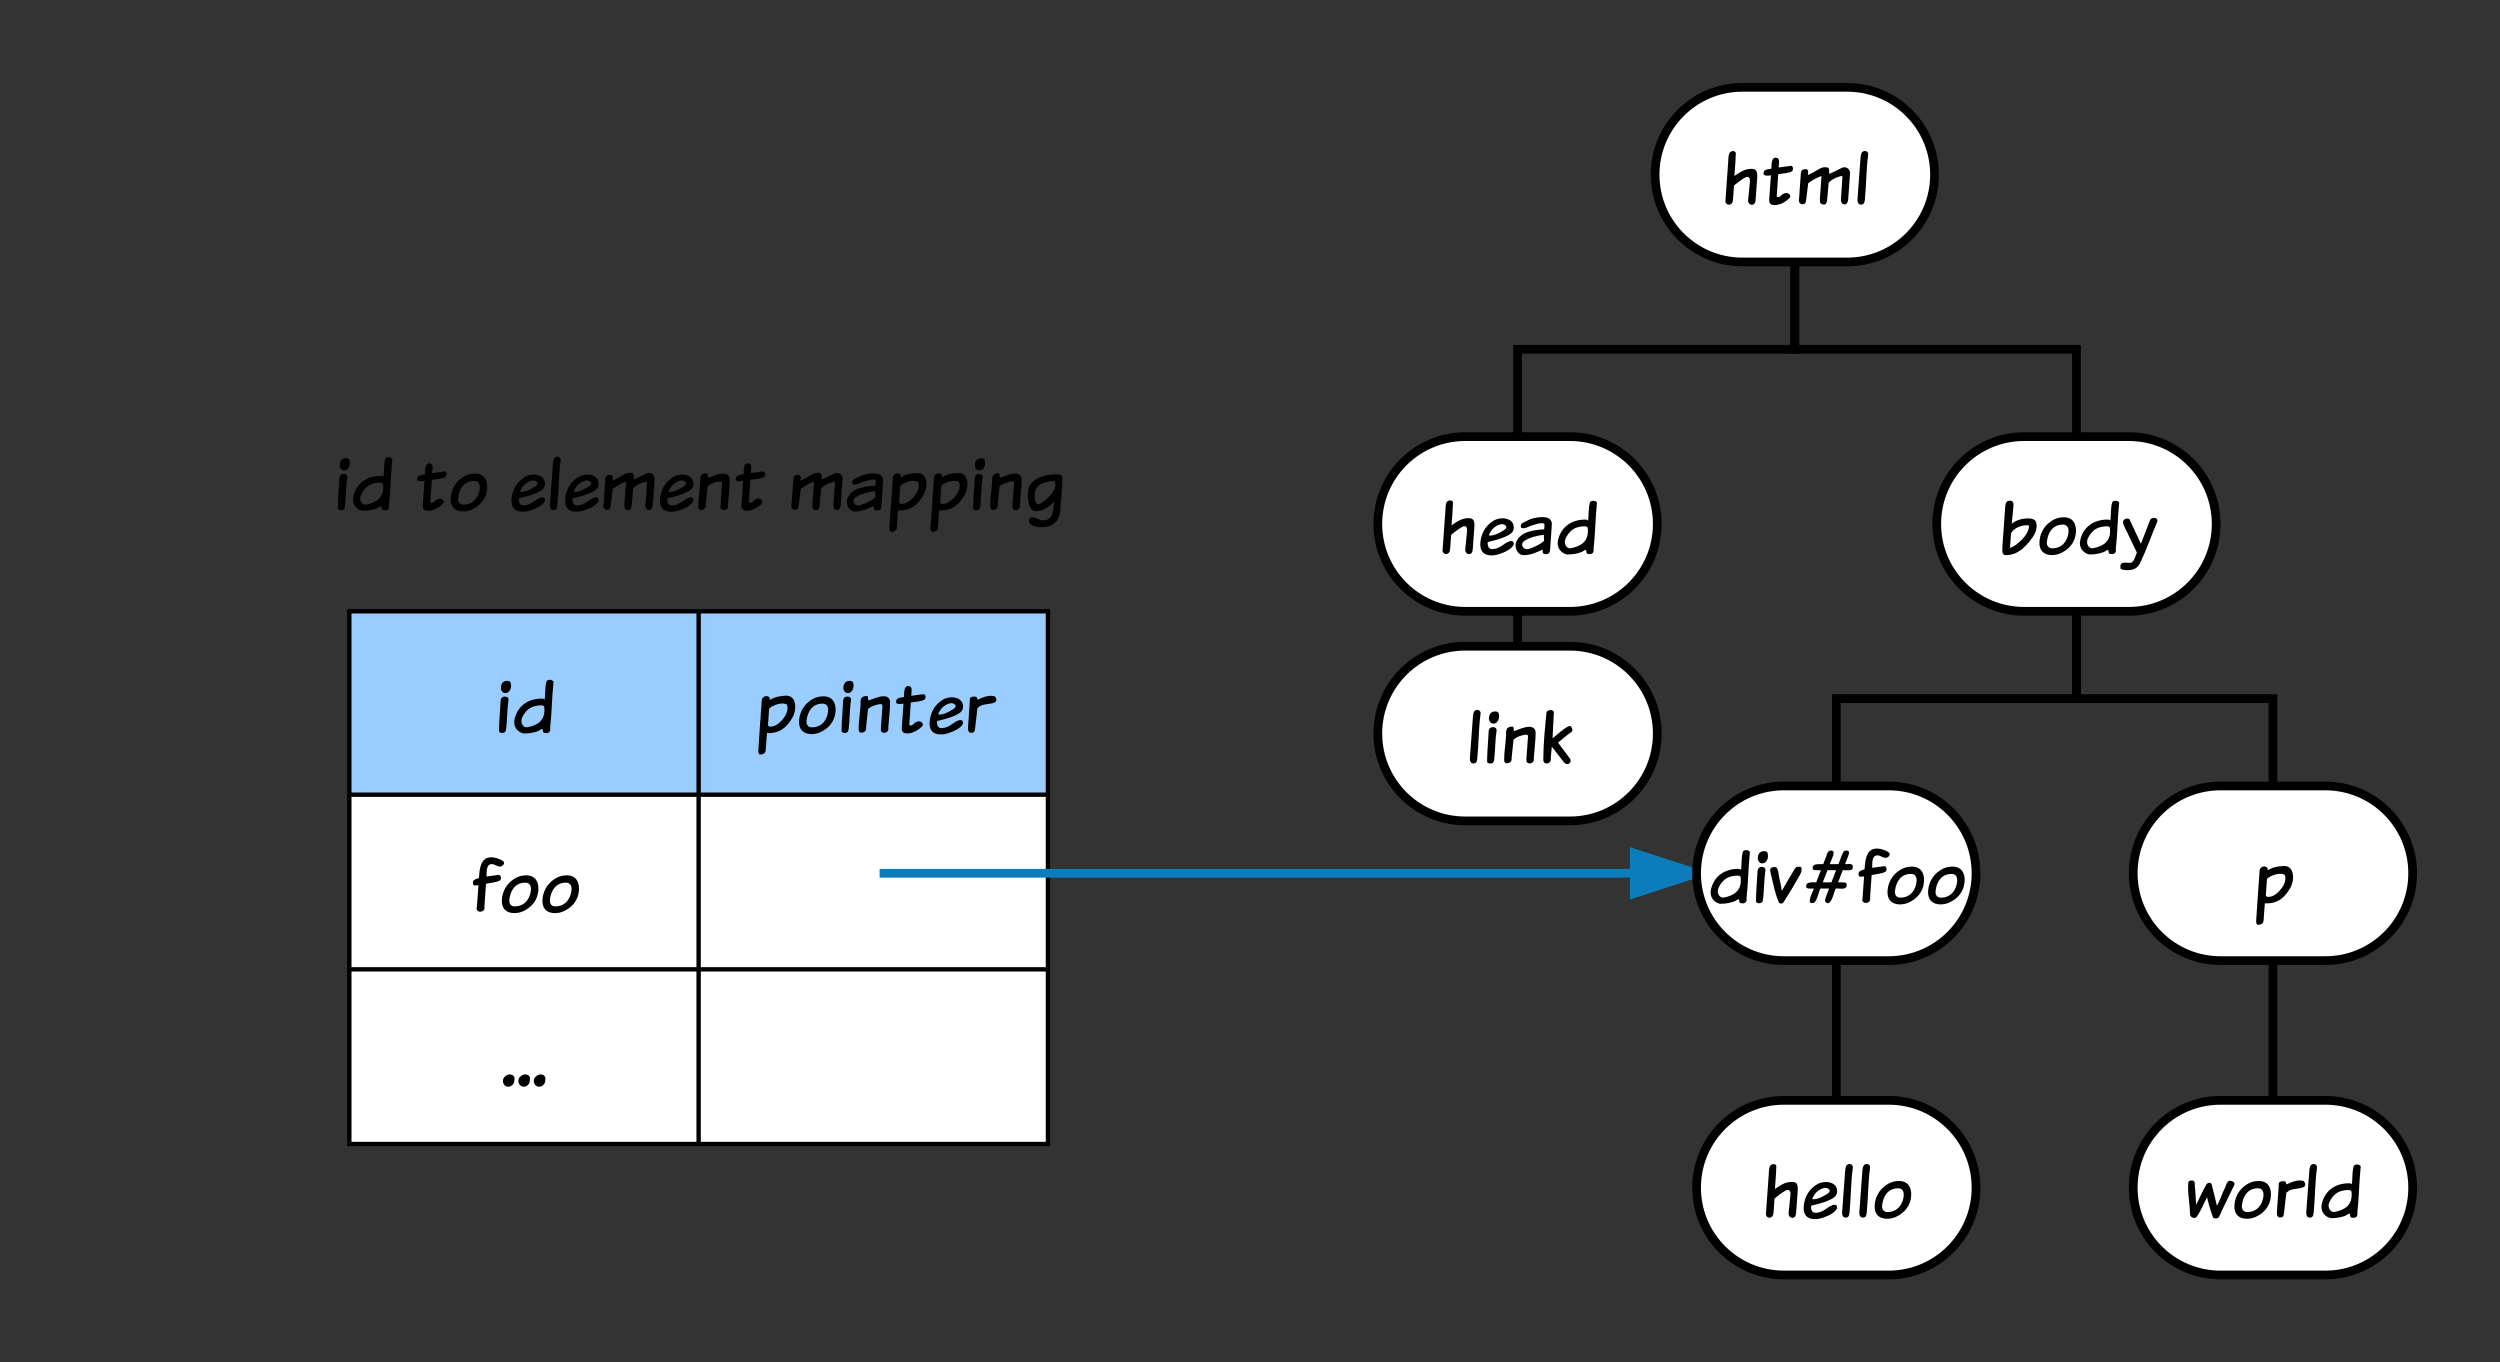 <svg xmlns="http://www.w3.org/2000/svg" xmlns:xlink="http://www.w3.org/1999/xlink" xmlns:lucid="lucid" width="572.55" height="312"><rect width="100%" height="100%" fill="#333333" stroke="none"/><g transform="translate(-160 -100)" lucid:page-tab-id="n.JUCUB8TR2W"><path d="M240 240h80v42h-80zM320 240h80v42h-80z" fill="#9cf"/><path d="M240 282h80v40h-80zM320 282h80v40h-80zM240 322h80v40h-80zM320 322h80v40h-80z" fill="#fff"/><path d="M240 282h80M320 282h80M240 282h80m-80 40h80M320 282h80m-80 40h80M240 322h80M320 322h80M320 240v42M320 240v42M320 282v40M320 282v40M320 322v40M320 322v40M240 240h160v122H240z" stroke="#000" fill="none"/><use xlink:href="#a" transform="matrix(1,0,0,1,245,245) translate(28.067 22.587)"/><use xlink:href="#b" transform="matrix(1,0,0,1,325,245) translate(7.809 22.587)"/><use xlink:href="#c" transform="matrix(1,0,0,1,245,287) translate(22.253 21.587)"/><use xlink:href="#d" transform="matrix(1,0,0,1,245,327) translate(29.693 21.587)"/><path d="M364.45 300h184.1M364.45 300h-3" stroke="#0c7cba" stroke-width="2" fill="none"/><path d="M548.55 300l-14.27 4.64v-9.28z" fill="#0c7cba"/><path d="M548.67 299l-.12 1 .03 1.04-15.3 4.97v-12zm-13.4 4.26l10.04-3.26-10.02-3.26z" fill="#0c7cba"/><path d="M180 180h280v60H180z" stroke="#000" stroke-opacity="0" stroke-width="2" fill="#fff" fill-opacity="0"/><use xlink:href="#e" transform="matrix(1,0,0,1,185,185) translate(51.151 31.587)"/><use xlink:href="#f" transform="matrix(1,0,0,1,185,185) translate(69.676 31.587)"/><use xlink:href="#g" transform="matrix(1,0,0,1,185,185) translate(91.382 31.587)"/><use xlink:href="#h" transform="matrix(1,0,0,1,185,185) translate(155.062 31.587)"/><path d="M539.05 140c0-11.05 8.95-20 20-20h24c11.04 0 20 8.95 20 20s-8.96 20-20 20h-24c-11.05 0-20-8.95-20-20z" stroke="#000" stroke-width="2" fill="#fff"/><use xlink:href="#i" transform="matrix(1,0,0,1,544.048,120) translate(9.924 26.587)"/><path d="M548.55 300c0-11.05 8.95-20 20-20h24c11.04 0 20 8.95 20 20s-8.96 20-20 20h-24c-11.05 0-20-8.95-20-20z" stroke="#000" stroke-width="2" fill="#fff"/><use xlink:href="#j" transform="matrix(1,0,0,1,553.548,280) translate(-2.538 26.587)"/><path d="M648.55 300c0-11.05 8.95-20 20-20h24c11.04 0 20 8.95 20 20s-8.96 20-20 20h-24c-11.05 0-20-8.95-20-20z" stroke="#000" stroke-width="2" fill="#fff"/><use xlink:href="#k" transform="matrix(1,0,0,1,653.548,280) translate(22.298 26.587)"/><path d="M603.55 220c0-11.05 8.95-20 20-20h24c11.04 0 20 8.95 20 20s-8.96 20-20 20h-24c-11.05 0-20-8.95-20-20z" stroke="#000" stroke-width="2" fill="#fff"/><use xlink:href="#l" transform="matrix(1,0,0,1,608.548,200) translate(8.849 26.587)"/><path d="M571.05 160v20h64.5v20" stroke="#000" stroke-width="2" fill="none"/><path/><path/><path d="M635.55 240v20h-55v20" stroke="#000" stroke-width="2" fill="none"/><path/><path/><path d="M635.55 240v20h45v20" stroke="#000" stroke-width="2" fill="none"/><path/><path/><path d="M548.55 372c0-11.05 8.95-20 20-20h24c11.04 0 20 8.95 20 20s-8.96 20-20 20h-24c-11.05 0-20-8.95-20-20z" stroke="#000" stroke-width="2" fill="#fff"/><use xlink:href="#m" transform="matrix(1,0,0,1,553.548,352) translate(9.702 26.587)"/><path d="M580.55 320v32" stroke="#000" stroke-width="2" fill="none"/><path/><path/><path d="M648.55 372c0-11.05 8.95-20 20-20h24c11.04 0 20 8.95 20 20s-8.96 20-20 20h-24c-11.05 0-20-8.95-20-20z" stroke="#000" stroke-width="2" fill="#fff"/><use xlink:href="#n" transform="matrix(1,0,0,1,653.548,352) translate(6.724 26.587)"/><path d="M680.55 320v32" stroke="#000" stroke-width="2" fill="none"/><path/><path/><path d="M475.55 220c0-11.05 8.95-20 20-20h24c11.04 0 20 8.95 20 20s-8.96 20-20 20h-24c-11.05 0-20-8.95-20-20z" stroke="#000" stroke-width="2" fill="#fff"/><use xlink:href="#o" transform="matrix(1,0,0,1,480.548,200) translate(8.644 26.587)"/><path d="M571.05 160v20h-63.5v20" stroke="#000" stroke-width="2" fill="none"/><path/><path/><path d="M475.55 268c0-11.05 8.95-20 20-20h24c11.04 0 20 8.95 20 20s-8.96 20-20 20h-24c-11.05 0-20-8.95-20-20z" stroke="#000" stroke-width="2" fill="#fff"/><use xlink:href="#p" transform="matrix(1,0,0,1,480.548,248) translate(14.858 26.587)"/><path d="M507.55 240v8" stroke="#000" stroke-width="2" fill="none"/><path/><path/><defs><path d="M123-498c77 32 120-75 87-136-18-21-76-16-94 7-23 17-37 86-10 113 5 6 10 13 17 16zm35 466c14-117 12-250 30-368 9-59-74-59-92-24-11 21-9 48-11 80-6 111-17 224-17 334 0 32 72 34 82 4 3-8 6-16 8-26" id="q"/><path d="M388-422c20 0 30 1 42 13 8-77 2-166 23-231 12-35 104-26 87 24-19 183-20 382-41 563 7 55-16 77-72 68-22-3-19-26-24-50-23-2-30 15-55 25-49 19-106 33-188 32C85 5 25-63 46-159c34-151 150-260 342-263zM212-58c128-24 227-88 213-245 5-46-58-33-96-28-94 13-148 71-186 149-27 55 3 136 69 124" id="r"/><g id="a"><use transform="matrix(0.018,0,0,0.018,0,0)" xlink:href="#q"/><use transform="matrix(0.018,0,0,0.018,3.947,0)" xlink:href="#r"/></g><path d="M393-459c146-8 146 177 91 275C422-74 333 27 158 16l-15 208c-2 44-18 57-57 65-41 8-39-29-37-69C64 13 75-196 92-403c3-38 51-65 89-41 11 7 15 20 14 40 57-37 116-50 198-55zm-49 317c41-44 97-127 68-203-60-38-166 6-210 35-11 7-16 15-17 21L171-90c-1 20 13 24 33 24 58 0 107-40 140-76" id="s"/><path d="M355-451c110 0 162 80 153 193C498-125 413-39 312 7c-36 15-72 23-111 23C93 29 36-35 44-144c9-131 86-228 184-278 37-19 80-29 127-29zM207-56c121 0 193-88 206-202 6-56-14-100-70-100-129 0-190 98-204 214-6 51 17 88 68 88" id="t"/><path d="M387-452c45 0 79 27 79 73 0 109-16 218-23 327 13 58-52 84-87 52-7-7-8-24-7-49l20-277c5-41-49-23-78-16-38 9-78 28-106 53L160-48c13 58-94 91-94 20 0-134 25-233 25-362 0-45 36-68 83-64 18 6 9 33 16 56 60-17 127-54 197-54" id="u"/><path d="M294-7c-52 29-182 61-175-39l22-313c-29 11-104 9-94-22-2-51 54-54 100-61 1-69 2-169 83-132 25 20 10 79 10 117 49-6 105-16 153-21 33-3 36 52 17 67-34 27-121 29-176 39L215-96c-3 27 40 15 48 4 21-29 77-60 113-24 8 8 12 20 11 35-23 31-56 53-93 74" id="v"/><path d="M219-412c99-54 263-26 248 106-6 57-62 81-112 104-62 28-146 48-218 66-5 48 10 94 65 90 94-7 136-72 207-98 34-13 67 0 57 43C435-41 354-7 282 18c-34 11-68 16-102 16C83 33 33-24 43-131c12-131 81-229 176-281zm101 138c24-14 78-40 42-74-39-37-110 1-139 24-31 25-59 61-72 105 67 5 123-28 169-55" id="w"/><path d="M124 12C75 22 65-15 68-58l23-329c-6-47 11-61 61-61 32 0 27 14 38 41 60-28 141-67 220-43 14 18 32 52 5 72-44 33-165 17-207 62-5 4-12 9-20 13L160-58c-7 43-5 63-36 70" id="x"/><g id="b"><use transform="matrix(0.018,0,0,0.018,0,0)" xlink:href="#s"/><use transform="matrix(0.018,0,0,0.018,9.404,0)" xlink:href="#t"/><use transform="matrix(0.018,0,0,0.018,18.702,0)" xlink:href="#q"/><use transform="matrix(0.018,0,0,0.018,22.649,0)" xlink:href="#u"/><use transform="matrix(0.018,0,0,0.018,31.573,0)" xlink:href="#v"/><use transform="matrix(0.018,0,0,0.018,39.324,0)" xlink:href="#w"/><use transform="matrix(0.018,0,0,0.018,47.662,0)" xlink:href="#x"/></g><path d="M298-594c46 0 84 49 129 25 28-15 38-46 15-63-45-33-159-74-226-28-64 44-74 143-81 243-36 14-93 21-73 82 8 23 43 8 67 10L109-47c-26 79 112 78 96-4l20-292c61-15 137-16 182-47 20-30 4-82-46-63l-129 17c1-72-2-158 66-158" id="y"/><g id="c"><use transform="matrix(0.018,0,0,0.018,0,0)" xlink:href="#y"/><use transform="matrix(0.018,0,0,0.018,6.898,0)" xlink:href="#t"/><use transform="matrix(0.018,0,0,0.018,16.196,0)" xlink:href="#t"/></g><path d="M44-8C91 47 175 2 172-64c21-80-74-98-118-50C24-94 17-40 44-8" id="z"/><g id="d"><use transform="matrix(0.018,0,0,0.018,0,0)" xlink:href="#z"/><use transform="matrix(0.018,0,0,0.018,3.538,0)" xlink:href="#z"/><use transform="matrix(0.018,0,0,0.018,7.076,0)" xlink:href="#z"/></g><g id="e"><use transform="matrix(0.018,0,0,0.018,0,0)" xlink:href="#q"/><use transform="matrix(0.018,0,0,0.018,3.947,0)" xlink:href="#r"/></g><g id="f"><use transform="matrix(0.018,0,0,0.018,0,0)" xlink:href="#v"/><use transform="matrix(0.018,0,0,0.018,7.751,0)" xlink:href="#t"/></g><path d="M163-57c18-185 16-376 41-559 8-62-68-66-86-22-6 15-9 35-11 55L68-52c-2 37 13 69 47 67 41-2 44-34 48-72" id="A"/><path d="M592-345c22-5 29-9 28 12L601-49c2 36 9 55 39 61 29 5 50-17 54-69l23-323c2-63-55-101-114-68-51 28-89 43-150 73-2-25 0-74-14-79-78-28-136 34-195 62-23 10-43 22-63 31 5-36 11-77-33-75-38 1-54 17-57 55L68-58C58-11 86 20 131 8c22-6 26-35 29-63l25-202c46-33 103-70 162-89 9 0 7 5 6 13L333-58c0 52 3 66 47 72 36 5 44-37 47-72l18-205c35-40 90-67 147-82" id="B"/><g id="g"><use transform="matrix(0.018,0,0,0.018,0,0)" xlink:href="#w"/><use transform="matrix(0.018,0,0,0.018,8.338,0)" xlink:href="#A"/><use transform="matrix(0.018,0,0,0.018,12.284,0)" xlink:href="#w"/><use transform="matrix(0.018,0,0,0.018,20.622,0)" xlink:href="#B"/><use transform="matrix(0.018,0,0,0.018,34.009,0)" xlink:href="#w"/><use transform="matrix(0.018,0,0,0.018,42.347,0)" xlink:href="#u"/><use transform="matrix(0.018,0,0,0.018,51.271,0)" xlink:href="#v"/></g><path d="M414 18c44 0 51-25 54-67l20-294c15-129-122-120-228-97-56 12-101 41-148 64-16 8-27 55-6 61 51 14 87-22 132-33 39-9 72-27 121-28 19 0 38 3 37 23l-4 55C217-288 63-254 27-107 26-36 64 31 131 31c99 0 173-43 244-71-7 36-4 58 39 58zm-23-168c-50 42-119 78-192 101-76 24-118-61-60-101 61-42 156-67 248-79" id="C"/><path d="M167 226c170 27 284-54 294-209 9-139 27-274 27-415 0-39-36-43-82-43-149 0-266 45-328 133-46 65-29 205-6 274 22 37 44 67 102 60 89-11 160-62 208-124-9 122-8 235-132 242-59 3-90-38-147-40-41-1-49 55-27 80 20 23 54 36 91 42zm-17-476c29-67 104-91 188-104 22-4 39-3 54 0 5 37 14 87-11 114-37 62-97 121-156 162-98 68-103-107-75-172" id="D"/><g id="h"><use transform="matrix(0.018,0,0,0.018,0,0)" xlink:href="#B"/><use transform="matrix(0.018,0,0,0.018,13.387,0)" xlink:href="#C"/><use transform="matrix(0.018,0,0,0.018,22.773,0)" xlink:href="#s"/><use transform="matrix(0.018,0,0,0.018,32.178,0)" xlink:href="#s"/><use transform="matrix(0.018,0,0,0.018,41.582,0)" xlink:href="#q"/><use transform="matrix(0.018,0,0,0.018,45.529,0)" xlink:href="#u"/><use transform="matrix(0.018,0,0,0.018,54.453,0)" xlink:href="#D"/></g><path d="M315-328c46-26 68 3 62 60L355-49c-9 52 42 87 77 55 9-8 16-26 18-53l20-275c5-79-5-118-74-118-90 0-156 50-216 91 5-90 16-180 17-273 12-48-45-53-69-32-24 22-24 70-26 114L67-46C55 6 109 37 144 2c12-11 16-27 18-48l13-182c43-35 90-73 140-100" id="E"/><g id="i"><use transform="matrix(0.018,0,0,0.018,0,0)" xlink:href="#E"/><use transform="matrix(0.018,0,0,0.018,9.067,0)" xlink:href="#v"/><use transform="matrix(0.018,0,0,0.018,16.818,0)" xlink:href="#B"/><use transform="matrix(0.018,0,0,0.018,30.204,0)" xlink:href="#A"/></g><path d="M428-436c10 60-30 104-56 152C320-187 257-92 201 0c-17 27-53 28-67-8C87-124 60-265 30-393c-10-41 28-58 72-51 31 16 33 87 41 126 10 48 28 117 34 177 47-85 104-182 154-263 20-33 22-44 67-46 15 0 25 4 30 14" id="F"/><path d="M547-405c54-3 131 17 128-37 11-37-33-50-73-40h-25c12-41 48-107 51-147 2-32-57-34-70-12-27 44-43 109-65 159H383c13-45 49-102 49-150 1-23-42-30-60-16-17 13-28 37-32 62l-41 104c-59 0-128-8-135 40-7 52 57 34 106 37l-60 154c-57-1-123-4-128 42-6 50 51 36 99 37-18 52-53 102-53 164 0 23 43 29 58 14 43-43 50-121 78-178h110c-15 44-39 95-50 140-9 36 32 60 55 38 44-41 51-120 79-178 66-4 154 28 138-65-18-20-65-12-107-14zm-84 0l-59 154H294l59-154h110" id="G"/><g id="j"><use transform="matrix(0.018,0,0,0.018,0,0)" xlink:href="#r"/><use transform="matrix(0.018,0,0,0.018,9.92,0)" xlink:href="#q"/><use transform="matrix(0.018,0,0,0.018,13.867,0)" xlink:href="#F"/><use transform="matrix(0.018,0,0,0.018,21.156,0)" xlink:href="#G"/><use transform="matrix(0.018,0,0,0.018,33.582,0)" xlink:href="#y"/><use transform="matrix(0.018,0,0,0.018,40.48,0)" xlink:href="#t"/><use transform="matrix(0.018,0,0,0.018,49.778,0)" xlink:href="#t"/></g><use transform="matrix(0.018,0,0,0.018,0,0)" xlink:href="#s" id="k"/><path d="M207-595c2-41-4-67-47-67-50 0-56 43-59 90L65-61c0 47-2 92 42 92 154 0 250-104 323-199 42-54 89-132 66-218-10-38-55-51-107-51-85 2-150 26-204 68zm161 245c19-1 42 1 38 22-18 96-91 166-158 220-28 22-56 37-85 46l13-188c38-57 102-94 192-100" id="H"/><path d="M258 129c80-168 142-347 216-521 22-51-50-63-78-40-7 6-13 18-18 31L267-114c-48-103-96-207-145-310-19-25-73-5-80 19-4 14-4 31 6 53L216-1c-19 41-28 93-61 121-38 32-172-44-146 85 37 23 129 21 173 2 35-15 60-44 76-78" id="I"/><g id="l"><use transform="matrix(0.018,0,0,0.018,0,0)" xlink:href="#H"/><use transform="matrix(0.018,0,0,0.018,8.889,0)" xlink:href="#t"/><use transform="matrix(0.018,0,0,0.018,18.187,0)" xlink:href="#r"/><use transform="matrix(0.018,0,0,0.018,28.107,0)" xlink:href="#I"/></g><g id="m"><use transform="matrix(0.018,0,0,0.018,0,0)" xlink:href="#E"/><use transform="matrix(0.018,0,0,0.018,9.067,0)" xlink:href="#w"/><use transform="matrix(0.018,0,0,0.018,17.404,0)" xlink:href="#A"/><use transform="matrix(0.018,0,0,0.018,21.351,0)" xlink:href="#A"/><use transform="matrix(0.018,0,0,0.018,25.298,0)" xlink:href="#t"/></g><path d="M149-147c-5-95-11-196-19-285-3-35-68-31-79-6C35-320 71-157 71-32c0 49 64 71 91 30 44-67 87-163 126-243 20 91 48 182 78 260 10 14 51 16 66 1 20-21 30-60 44-88l138-286c25-44 41-72-11-92-60-23-66 45-87 86-38 73-62 161-102 228-21-87-47-190-68-276-12-24-53-18-66 4-46 79-88 178-131 261" id="J"/><g id="n"><use transform="matrix(0.018,0,0,0.018,0,0)" xlink:href="#J"/><use transform="matrix(0.018,0,0,0.018,10.667,0)" xlink:href="#t"/><use transform="matrix(0.018,0,0,0.018,19.964,0)" xlink:href="#x"/><use transform="matrix(0.018,0,0,0.018,26.684,0)" xlink:href="#A"/><use transform="matrix(0.018,0,0,0.018,30.631,0)" xlink:href="#r"/></g><g id="o"><use transform="matrix(0.018,0,0,0.018,0,0)" xlink:href="#E"/><use transform="matrix(0.018,0,0,0.018,9.067,0)" xlink:href="#w"/><use transform="matrix(0.018,0,0,0.018,17.404,0)" xlink:href="#C"/><use transform="matrix(0.018,0,0,0.018,26.791,0)" xlink:href="#r"/></g><path d="M86 8c44 22 86-11 77-63l13-144c47 62 97 122 144 185 15 20 40 48 74 32 28-13 27-58 3-79L255-251c56-44 111-95 171-135 7-6 11-14 12-25l1 1c-3-27-18-64-49-49-78 38-137 102-204 153 6-107 8-216 16-322 4-51-82-44-93-10C90-447 68-234 68-32c0 17 7 32 18 40" id="K"/><g id="p"><use transform="matrix(0.018,0,0,0.018,0,0)" xlink:href="#A"/><use transform="matrix(0.018,0,0,0.018,3.947,0)" xlink:href="#q"/><use transform="matrix(0.018,0,0,0.018,7.893,0)" xlink:href="#u"/><use transform="matrix(0.018,0,0,0.018,16.818,0)" xlink:href="#K"/></g></defs></g></svg>